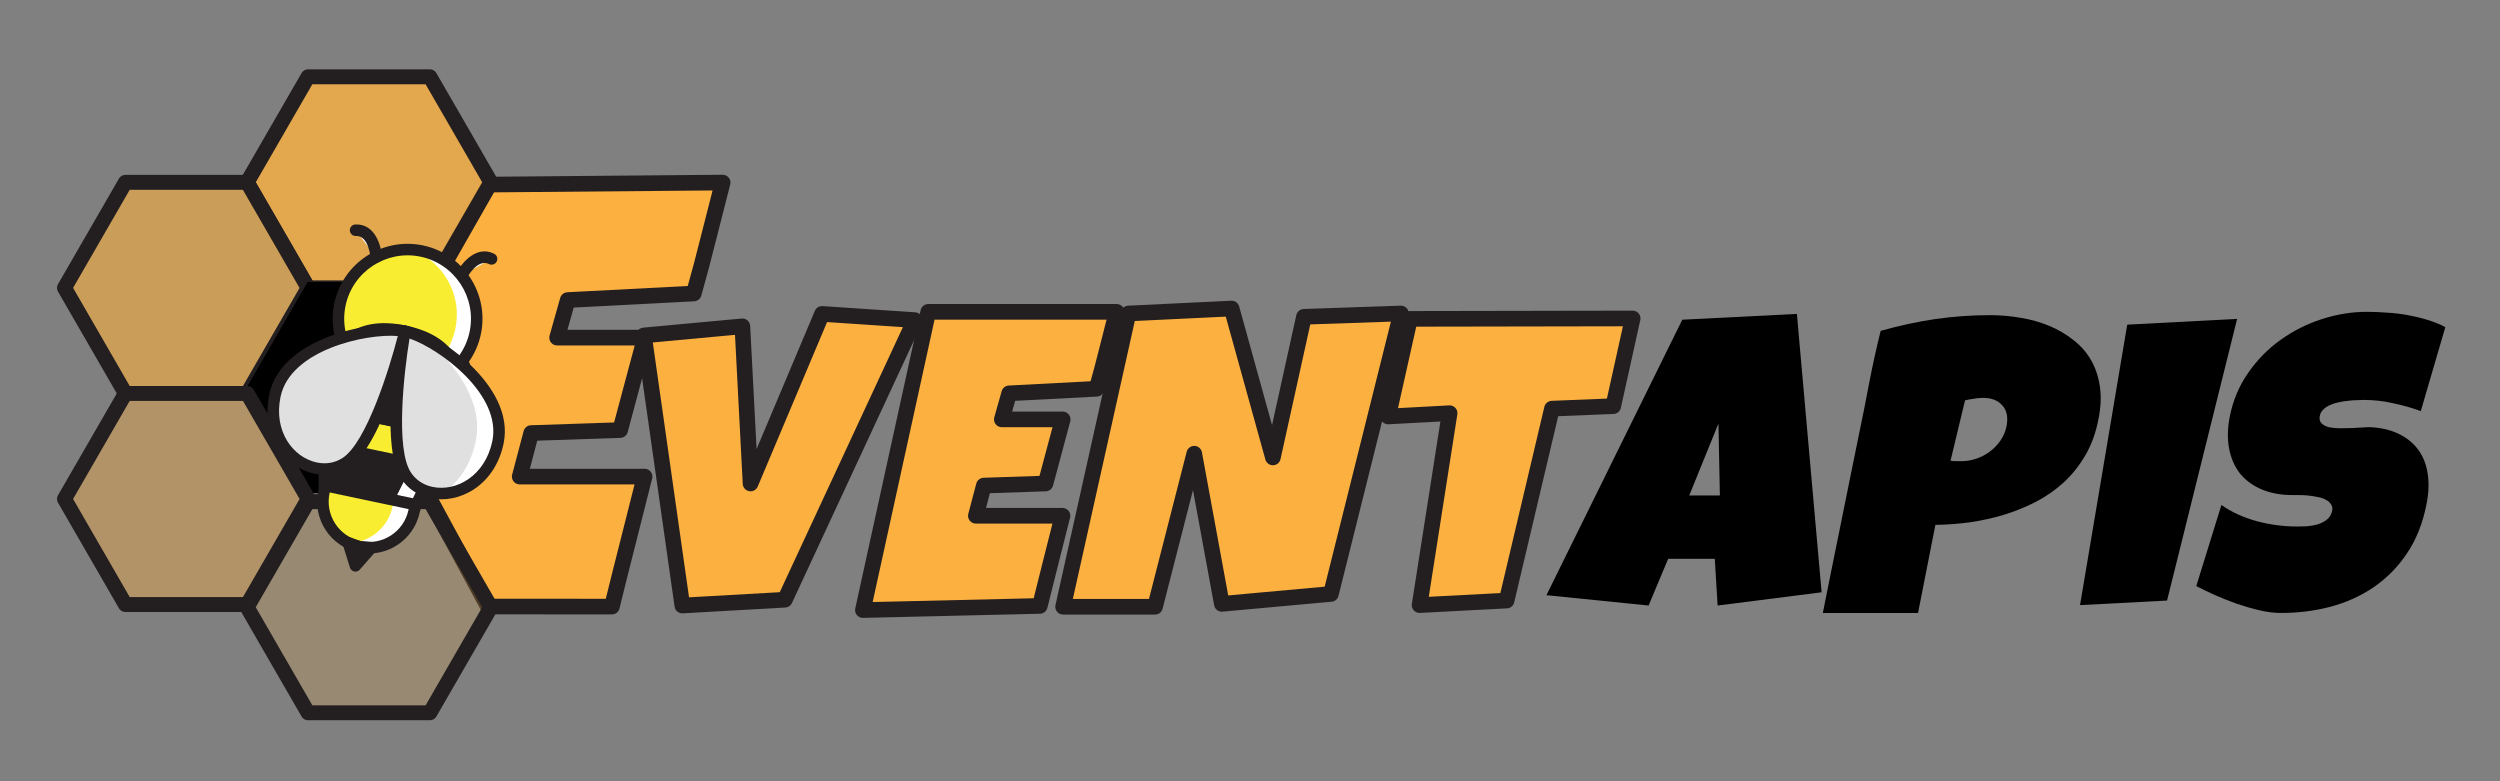 <?xml version="1.0" encoding="UTF-8" standalone="no"?>
<!-- Created with Inkscape (http://www.inkscape.org/) -->

<svg
   xmlns:dc="http://purl.org/dc/elements/1.1/"
   xmlns:cc="http://creativecommons.org/ns#"
   xmlns:rdf="http://www.w3.org/1999/02/22-rdf-syntax-ns#"
   xmlns:svg="http://www.w3.org/2000/svg"
   xmlns="http://www.w3.org/2000/svg"
   xmlns:sodipodi="http://sodipodi.sourceforge.net/DTD/sodipodi-0.dtd"
   xmlns:inkscape="http://www.inkscape.org/namespaces/inkscape"
   id="svg2"
   version="1.1"
   inkscape:version="0.48.4 r9939"
   width="800"
   height="250"
   xml:space="preserve"
   sodipodi:docname="eventapis.svg"
   inkscape:export-filename="/home/mali/Downloads/eventapis.png"
   inkscape:export-xdpi="23.552572"
   inkscape:export-ydpi="23.552572"><rect width="100%" height="100%" fill="#808080" stroke="none"/><defs
     id="defs6"><clipPath
       clipPathUnits="userSpaceOnUse"
       id="clipPath74"><path
         d="M 0,800 800,800 800,0 0,0 0,800 z"
         id="path76"
         inkscape:connector-curvature="0" /></clipPath><clipPath
       clipPathUnits="userSpaceOnUse"
       id="clipPath202"><path
         d="M 0,800 800,800 800,0 0,0 0,800 z"
         id="path204"
         inkscape:connector-curvature="0" /></clipPath><clipPath
       clipPathUnits="userSpaceOnUse"
       id="clipPath234"><path
         d="M 0,800 800,800 800,0 0,0 0,800 z"
         id="path236"
         inkscape:connector-curvature="0" /></clipPath><clipPath
       clipPathUnits="userSpaceOnUse"
       id="clipPath334"><path
         d="m 573.548,638.85 50.691,0 0,-100.534 -50.691,0 0,100.534 z"
         id="path336"
         inkscape:connector-curvature="0" /></clipPath><clipPath
       clipPathUnits="userSpaceOnUse"
       id="clipPath478"><path
         d="M 0,800 800,800 800,0 0,0 0,800 z"
         id="path480"
         inkscape:connector-curvature="0" /></clipPath><clipPath
       clipPathUnits="userSpaceOnUse"
       id="clipPath854"><path
         d="M 0,800 800,800 800,0 0,0 0,800 z"
         id="path856"
         inkscape:connector-curvature="0" /></clipPath><clipPath
       clipPathUnits="userSpaceOnUse"
       id="clipPath902"><path
         d="m 492.352,295.318 51.518,0 0,-59.487 -51.518,0 0,59.487 z"
         id="path904"
         inkscape:connector-curvature="0" /></clipPath><clipPath
       clipPathUnits="userSpaceOnUse"
       id="clipPath942"><path
         d="m 546.846,336.364 86.296,0 0,-73.387 -86.296,0 0,73.387 z"
         id="path944"
         inkscape:connector-curvature="0" /></clipPath><clipPath
       clipPathUnits="userSpaceOnUse"
       id="clipPath966"><path
         d="m 635.642,317.66 38.541,0 0,-38.512 -38.541,0 0,38.512 z"
         id="path968"
         inkscape:connector-curvature="0" /></clipPath><clipPath
       clipPathUnits="userSpaceOnUse"
       id="clipPath990"><path
         d="m 627.936,276.508 21.58,0 0,-34.95 -21.58,0 0,34.95 z"
         id="path992"
         inkscape:connector-curvature="0" /></clipPath><clipPath
       clipPathUnits="userSpaceOnUse"
       id="clipPath1114"><path
         d="M 0,800 800,800 800,0 0,0 0,800 z"
         id="path1116"
         inkscape:connector-curvature="0" /></clipPath><clipPath
       clipPathUnits="userSpaceOnUse"
       id="clipPath1134"><path
         d="M 0,800 800,800 800,0 0,0 0,800 z"
         id="path1136"
         inkscape:connector-curvature="0" /></clipPath><clipPath
       clipPathUnits="userSpaceOnUse"
       id="clipPath74-1"><path
         inkscape:connector-curvature="0"
         d="M 0,800 800,800 800,0 0,0 0,800 z"
         id="path76-4" /></clipPath><clipPath
       clipPathUnits="userSpaceOnUse"
       id="clipPath74-5"><path
         inkscape:connector-curvature="0"
         d="M 0,800 800,800 800,0 0,0 0,800 z"
         id="path76-8" /></clipPath><clipPath
       clipPathUnits="userSpaceOnUse"
       id="clipPath478-1"><path
         inkscape:connector-curvature="0"
         d="M 0,800 800,800 800,0 0,0 0,800 z"
         id="path480-0" /></clipPath></defs><sodipodi:namedview
     pagecolor="#ffffff"
     bordercolor="#666666"
     borderopacity="1"
     objecttolerance="10"
     gridtolerance="10"
     guidetolerance="10"
     inkscape:pageopacity="0"
     inkscape:pageshadow="2"
     inkscape:window-width="1366"
     inkscape:window-height="729"
     id="namedview4"
     showgrid="false"
     inkscape:zoom="0.55"
     inkscape:cx="418.81767"
     inkscape:cy="19.783489"
     inkscape:window-x="0"
     inkscape:window-y="0"
     inkscape:window-maximized="1"
     inkscape:current-layer="g10" /><g
     id="g10"
     inkscape:groupmode="layer"
     inkscape:label="61890-OB0S2Y-722"
     transform="matrix(1.25,0,0,-1.25,0,250)"><g
       id="g30-8"
       transform="translate(1370.866,421.887)"
       style="fill:#000000" /><g
       id="g34-1"
       transform="translate(1370.866,421.887)"
       style="fill:#000000" /><g
       id="g174-8"
       transform="translate(1444.048,552.276)" /><g
       id="g7992"
       transform="translate(-58.036,-565.673)"><path
         d="m 292.222,683.724 -33.261,-71.583 -26.253,-1.482 -9.832,69.147 25.207,2.33 2.092,-40.239 18.304,43.416 23.743,-1.588"
         style="font-size:82.182px;font-style:italic;font-variant:normal;font-weight:bold;font-stretch:normal;line-height:125%;letter-spacing:0px;word-spacing:0px;fill:#fbb040;fill-opacity:1;stroke:#231f20;stroke-width:4;stroke-linecap:round;stroke-linejoin:round;stroke-miterlimit:4;stroke-opacity:1;stroke-dasharray:none;font-family:Luckiest Guy;-inkscape-font-specification:Luckiest Guy Italic"
         id="path7852"
         inkscape:connector-curvature="0" /><path
         d="m 343.892,685.842 c -0.837,-3.318 -1.674,-6.601 -2.51,-9.848 -0.802,-3.247 -1.674,-6.53 -2.615,-9.848 l -22.383,-1.165 -1.883,-6.671 15.584,0 -4.393,-16.413 -15.794,-0.529 -2.04,-7.73 12.97,0 9.204,0 c -0.976,-3.883 -1.953,-7.748 -2.929,-11.595 -0.976,-3.812 -1.935,-7.642 -2.876,-11.489 l -45.289,-1.059 16.735,76.348 48.218,0"
         style="font-size:82.182px;font-style:italic;font-variant:normal;font-weight:bold;font-stretch:normal;line-height:125%;letter-spacing:0px;word-spacing:0px;fill:#fbb040;fill-opacity:1;stroke:#231f20;stroke-width:4;stroke-linecap:round;stroke-linejoin:round;stroke-miterlimit:4;stroke-opacity:1;stroke-dasharray:none;font-family:Luckiest Guy;-inkscape-font-specification:Luckiest Guy Italic"
         id="path7854"
         inkscape:connector-curvature="0" /><path
         d="m 416.689,685.419 -17.938,-71.794 -27.927,-2.541 -7.06,38.439 -10.041,-39.18 -23.534,0 16.735,75.077 26.41,1.271 10.564,-38.121 7.949,36.003 24.841,0.847"
         style="font-size:82.182px;font-style:italic;font-variant:normal;font-weight:bold;font-stretch:normal;line-height:125%;letter-spacing:0px;word-spacing:0px;fill:#fbb040;fill-opacity:1;stroke:#231f20;stroke-width:4;stroke-linecap:round;stroke-linejoin:round;stroke-miterlimit:4;stroke-opacity:1;stroke-dasharray:none;font-family:Luckiest Guy;-inkscape-font-specification:Luckiest Guy Italic"
         id="path7856"
         inkscape:connector-curvature="0" /><path
         d="m 475.994,684.148 -4.968,-22.449 -15.689,-0.635 -11.61,-49.134 -22.279,-1.165 7.688,49.134 -15.741,-0.847 5.596,24.99 57.004,0.106"
         style="font-size:82.182px;font-style:italic;font-variant:normal;font-weight:bold;font-stretch:normal;line-height:125%;letter-spacing:0px;word-spacing:0px;fill:#fbb040;fill-opacity:1;stroke:#231f20;stroke-width:4;stroke-linecap:round;stroke-linejoin:round;stroke-miterlimit:4;stroke-opacity:1;stroke-dasharray:none;font-family:Luckiest Guy;-inkscape-font-specification:Luckiest Guy Italic"
         id="path7858"
         inkscape:connector-curvature="0" /><path
         d="m 524.368,614.048 -26.619,-3.389 -0.732,11.966 -11.924,0 -5.02,-11.966 -26.148,2.647 34.777,70.524 29.339,1.482 6.328,-71.265 m -26.044,24.779 -0.366,18.425 -7.479,-18.425 7.845,0"
         style="font-size:82.182px;font-style:italic;font-variant:normal;font-weight:bold;font-stretch:normal;line-height:125%;letter-spacing:0px;word-spacing:0px;fill:#000000;fill-opacity:1;stroke:none;font-family:Luckiest Guy;-inkscape-font-specification:Luckiest Guy Italic"
         id="path7860"
         inkscape:connector-curvature="0" /><path
         d="m 595.231,658.31 c -0.662,-3.424 -1.761,-6.459 -3.295,-9.107 -1.534,-2.647 -3.382,-4.977 -5.543,-6.989 -2.162,-1.977 -4.567,-3.653 -7.217,-5.03 -2.615,-1.341 -5.369,-2.453 -8.263,-3.336 -2.859,-0.847 -5.77,-1.483 -8.734,-1.906 -2.963,-0.388 -5.857,-0.6 -8.681,-0.635 l -4.445,-22.555 -24.37,0 c 0.802,4.024 1.586,7.942 2.353,11.754 0.767,3.812 1.534,7.589 2.301,11.33 0.767,3.777 1.534,7.571 2.301,11.383 0.767,3.812 1.569,7.748 2.406,11.807 0.906,4.306 1.761,8.612 2.563,12.919 0.837,4.306 1.795,8.648 2.876,13.025 4.742,1.341 9.396,2.347 13.963,3.018 4.602,0.671 9.274,1.006 14.016,1.006 2.684,-8e-5 5.317,-0.23 7.897,-0.688 2.615,-0.424 5.055,-1.112 7.322,-2.065 2.266,-0.953 4.306,-2.153 6.119,-3.6 1.848,-1.412 3.347,-3.106 4.498,-5.083 1.15,-1.977 1.917,-4.236 2.301,-6.777 0.383,-2.541 0.261,-5.365 -0.366,-8.471 m -23.534,-1.8 c 0.453,2.294 0.104,4.077 -1.046,5.348 -1.116,1.306 -2.772,1.959 -4.968,1.959 -0.732,-5e-5 -1.499,-0.07 -2.301,-0.212 -0.802,-0.106 -1.569,-0.247 -2.301,-0.424 l -3.713,-15.46 c 0.488,-0.07 0.959,-0.106 1.412,-0.106 0.453,-4e-5 0.924,-4e-5 1.412,0 1.255,-4e-5 2.51,0.212 3.765,0.635 1.255,0.424 2.406,1.024 3.452,1.8 1.081,0.812 1.987,1.747 2.719,2.806 0.767,1.094 1.29,2.312 1.569,3.653"
         style="font-size:82.182px;font-style:italic;font-variant:normal;font-weight:bold;font-stretch:normal;line-height:125%;letter-spacing:0px;word-spacing:0px;fill:#000000;fill-opacity:1;stroke:none;font-family:Luckiest Guy;-inkscape-font-specification:Luckiest Guy Italic"
         id="path7862"
         inkscape:connector-curvature="0" /><path
         d="m 630.74,684.042 -17.938,-72.112 -22.278,-1.165 12.081,71.794 28.136,1.482"
         style="font-size:82.182px;font-style:italic;font-variant:normal;font-weight:bold;font-stretch:normal;line-height:125%;letter-spacing:0px;word-spacing:0px;fill:#000000;fill-opacity:1;stroke:none;font-family:Luckiest Guy;-inkscape-font-specification:Luckiest Guy Italic"
         id="path7864"
         inkscape:connector-curvature="0" /><path
         d="m 679.22,636.603 c -0.941,-4.836 -2.597,-9.018 -4.968,-12.548 -2.336,-3.494 -5.178,-6.389 -8.524,-8.683 -3.312,-2.259 -7.008,-3.936 -11.087,-5.03 -4.044,-1.059 -8.28,-1.588 -12.708,-1.588 -1.708,0 -3.539,0.229 -5.491,0.688 -1.952,0.459 -3.905,1.024 -5.857,1.694 -1.953,0.706 -3.818,1.447 -5.596,2.224 -1.778,0.812 -3.347,1.571 -4.707,2.277 l 6.433,20.755 c 2.58,-1.8 5.578,-3.177 8.995,-4.13 3.452,-0.918 6.921,-1.377 10.407,-1.377 0.662,-10e-6 1.464,0.018 2.406,0.053 0.941,0.07 1.865,0.229 2.772,0.477 0.906,0.282 1.708,0.688 2.406,1.218 0.697,0.529 1.151,1.288 1.36,2.277 0.139,0.671 0.035,1.235 -0.314,1.694 -0.314,0.494 -0.767,0.882 -1.36,1.165 -0.593,0.318 -1.307,0.547 -2.144,0.688 -0.802,0.176 -1.604,0.3 -2.406,0.371 -0.767,0.07 -1.499,0.106 -2.196,0.106 -0.697,-3e-5 -1.255,-3e-5 -1.673,0 -2.998,-3e-5 -5.631,0.476 -7.897,1.43 -2.266,0.953 -4.114,2.294 -5.543,4.024 -1.395,1.765 -2.336,3.883 -2.824,6.353 -0.488,2.506 -0.436,5.277 0.157,8.312 0.837,4.165 2.406,7.889 4.707,11.172 2.301,3.318 5.055,6.124 8.263,8.418 3.242,2.33 6.781,4.112 10.616,5.348 3.835,1.235 7.67,1.853 11.505,1.853 1.708,-8e-5 3.452,-0.071 5.23,-0.212 1.813,-0.106 3.574,-0.318 5.282,-0.635 1.743,-0.318 3.417,-0.724 5.021,-1.218 1.639,-0.494 3.155,-1.112 4.55,-1.853 l -6.276,-21.496 c -2.197,0.812 -4.55,1.482 -7.06,2.012 -2.476,0.565 -4.951,0.847 -7.426,0.847 -0.453,-5e-5 -1.046,-0.018 -1.778,-0.053 -0.697,-5e-5 -1.447,-0.053 -2.249,-0.159 -0.802,-0.07 -1.621,-0.194 -2.458,-0.371 -0.837,-0.177 -1.604,-0.424 -2.301,-0.741 -0.662,-0.282 -1.238,-0.671 -1.726,-1.165 -0.488,-0.494 -0.785,-1.077 -0.889,-1.747 -0.104,-0.777 0.069,-1.377 0.523,-1.8 0.453,-0.424 1.081,-0.741 1.883,-0.953 0.837,-0.177 1.761,-0.265 2.772,-0.265 1.046,-5e-5 2.074,0.018 3.086,0.053 1.011,0.07 1.952,0.124 2.824,0.159 0.906,0.07 1.639,0.088 2.196,0.053 2.754,-0.177 5.142,-0.777 7.165,-1.8 2.022,-1.024 3.643,-2.383 4.864,-4.077 1.22,-1.694 2.005,-3.724 2.353,-6.089 0.349,-2.33 0.244,-4.906 -0.314,-7.73"
         style="font-size:82.182px;font-style:italic;font-variant:normal;font-weight:bold;font-stretch:normal;line-height:125%;letter-spacing:0px;word-spacing:0px;fill:#000000;fill-opacity:1;stroke:none;font-family:Luckiest Guy;-inkscape-font-specification:Luckiest Guy Italic"
         id="path7866"
         inkscape:connector-curvature="0" /><path
         d="m 243.034,718.936 c -1.207,-4.784 -2.413,-9.517 -3.619,-14.199 -1.156,-4.682 -2.413,-9.415 -3.77,-14.199 l -32.273,-1.679 -2.715,-9.619 22.47,0 -6.334,-23.665 -22.772,-0.763 -2.941,-11.145 18.7,0 13.271,0 c -1.408,-5.598 -2.815,-11.171 -4.223,-16.718 -1.408,-5.496 -2.79,-11.018 -4.147,-16.566 l -31.751,0.022 -29.742,55.04 30.129,52.976 59.715,0.516"
         style="font-size:155.381px;font-style:italic;font-variant:normal;font-weight:normal;font-stretch:normal;line-height:125%;letter-spacing:0px;word-spacing:0px;fill:#fbb040;fill-opacity:1;stroke:#231f20;stroke-width:4;stroke-linecap:round;stroke-linejoin:round;stroke-miterlimit:4;stroke-opacity:1;font-family:Luckiest Guy;-inkscape-font-specification:Luckiest Guy Italic"
         id="path7850"
         inkscape:connector-curvature="0"
         sodipodi:nodetypes="ccccccccccccccccc" /><g
         style="opacity:0.8"
         transform="translate(136.894,691.973)"
         id="g14-3"><path
           id="path16-8"
           style="fill:#fbb040;fill-opacity:1;fill-rule:nonzero;stroke:none"
           d="M 0,0 -15.599,27.02 0,54.038 l 31.199,0 L 46.798,27.02 31.199,0 0,0 z"
           inkscape:connector-curvature="0" /></g><g
         transform="translate(136.894,691.973)"
         id="g18-5"><path
           id="path20-2"
           style="fill:none;stroke:#231f20;stroke-width:3.821;stroke-linecap:round;stroke-linejoin:round;stroke-miterlimit:10;stroke-opacity:1;stroke-dasharray:none"
           d="M 0,0 -15.599,27.02 0,54.038 l 31.199,0 L 46.798,27.02 31.199,0 0,0 z"
           inkscape:connector-curvature="0" /></g><g
         style="opacity:0.6"
         transform="translate(90.137,664.954)"
         id="g22-7"><path
           id="path24-4"
           style="fill:#fbb040;fill-opacity:1;fill-rule:nonzero;stroke:none"
           d="M 0,0 -15.599,27.019 0,54.038 l 31.199,0 L 46.798,27.019 31.199,0 0,0 z"
           inkscape:connector-curvature="0" /></g><g
         transform="translate(90.137,664.954)"
         id="g26-0"><path
           id="path28-0"
           style="fill:none;stroke:#231f20;stroke-width:3.821;stroke-linecap:round;stroke-linejoin:round;stroke-miterlimit:10;stroke-opacity:1;stroke-dasharray:none"
           d="M 0,0 -15.599,27.019 0,54.038 l 31.199,0 L 46.798,27.019 31.199,0 0,0 z"
           inkscape:connector-curvature="0" /></g><path
         sodipodi:nodetypes="ccccccc"
         id="path32-6"
         style="fill:#000000;fill-opacity:1;fill-rule:nonzero;stroke:none"
         d="m 136.765,639.422 -15.6,27.019 15.6,27.019 31.198,0 0.01,-29.053 -0.01,-24.985 z"
         inkscape:connector-curvature="0" /><g
         style="opacity:0.4"
         transform="translate(90.137,610.916)"
         id="g46-4"><path
           id="path48-7"
           style="fill:#fbb040;fill-opacity:1;fill-rule:nonzero;stroke:none"
           d="M 0,0 -15.599,27.019 0,54.038 l 31.199,0 L 46.798,27.019 31.199,0 0,0 z"
           inkscape:connector-curvature="0" /></g><g
         transform="translate(90.137,610.916)"
         id="g50-5"><path
           id="path52-0"
           style="fill:none;stroke:#231f20;stroke-width:3.821;stroke-linecap:round;stroke-linejoin:round;stroke-miterlimit:10;stroke-opacity:1;stroke-dasharray:none"
           d="M 0,0 -15.599,27.019 0,54.038 l 31.199,0 L 46.798,27.019 31.199,0 0,0 z"
           inkscape:connector-curvature="0" /></g><g
         style="opacity:0.2"
         transform="translate(136.894,583.204)"
         id="g62-3"><path
           id="path64-6"
           style="fill:#fbb040;fill-opacity:1;fill-rule:nonzero;stroke:none"
           d="M 0,0 -15.599,27.02 0,54.038 l 31.199,0 L 46.798,27.02 31.199,0 0,0 z"
           inkscape:connector-curvature="0" /></g><g
         transform="translate(136.894,583.204)"
         id="g66-3"><path
           id="path68-0"
           style="fill:none;stroke:#231f20;stroke-width:3.821;stroke-linecap:round;stroke-linejoin:round;stroke-miterlimit:10;stroke-opacity:1;stroke-dasharray:none"
           d="M 0,0 -15.599,27.02 0,54.038 l 31.199,0 L 46.798,27.02 31.199,0 0,0 z"
           inkscape:connector-curvature="0" /></g><g
         transform="matrix(1.051,-0.234,0.234,1.051,-1623.302,242.756)"
         id="g6326"><g
           inkscape:transform-center-y="-45.622228"
           inkscape:transform-center-x="-9.3036043"
           transform="matrix(0.717,0.008,-0.008,0.717,438.397,200.962)"
           id="g6355"><path
             id="path40-3"
             style="fill:#fbb040;fill-opacity:1;fill-rule:nonzero;stroke:none"
             d="m 1515.436,707.427 -15.599,27.02 15.599,27.018 31.199,0 15.599,-27.018 -15.599,-27.02 -31.199,0 z"
             inkscape:connector-curvature="0" /><path
             id="path44-1"
             style="fill:none;stroke:#231f20;stroke-width:3.821;stroke-linecap:round;stroke-linejoin:round;stroke-miterlimit:10;stroke-opacity:1;stroke-dasharray:none"
             d="m 1515.436,707.427 -15.599,27.02 15.599,27.018 31.199,0 15.599,-27.018 -15.599,-27.02 -31.199,0 z"
             inkscape:connector-curvature="0" /><path
             id="path40-9"
             style="fill:#fbb040;fill-opacity:1;fill-rule:nonzero;stroke:none"
             d="m 1515.436,707.427 -15.599,27.02 15.599,27.018 31.199,0 15.599,-27.018 -15.599,-27.02 -31.199,0 z"
             inkscape:connector-curvature="0" /><path
             id="path44-5"
             style="fill:none;stroke:#231f20;stroke-width:3.821;stroke-linecap:round;stroke-linejoin:round;stroke-miterlimit:10;stroke-opacity:1;stroke-dasharray:none"
             d="m 1515.436,707.427 -15.599,27.02 15.599,27.018 31.199,0 15.599,-27.018 -15.599,-27.02 -31.199,0 z"
             inkscape:connector-curvature="0" /><path
             inkscape:connector-curvature="0"
             d="m 1507.646,763.298 c 0,12.66 10.264,22.925 22.925,22.925 12.662,0 22.926,-10.265 22.926,-22.925 0,-12.66 -10.264,-22.925 -22.926,-22.925 -12.661,0 -22.925,10.265 -22.925,22.925"
             style="fill:#f9ed32;fill-opacity:1;fill-rule:nonzero;stroke:none"
             id="path84-5" /><path
             inkscape:connector-curvature="0"
             d="m 1530.571,786.223 c -1.146,0 -2.264,-0.111 -3.366,-0.273 11.062,-1.632 19.56,-11.137 19.56,-22.652 0,-11.514 -8.498,-21.019 -19.56,-22.651 1.102,-0.162 2.22,-0.274 3.366,-0.274 12.662,0 22.925,10.265 22.925,22.925 0,12.66 -10.263,22.925 -22.925,22.925"
             style="fill:#ffffff;fill-opacity:1;fill-rule:nonzero;stroke:none"
             id="path88-33" /><path
             inkscape:connector-curvature="0"
             d="m 1530.571,784.313 c -11.588,0 -21.015,-9.427 -21.015,-21.015 0,-11.588 9.427,-21.014 21.015,-21.014 11.587,0 21.015,9.426 21.015,21.014 0,11.588 -9.428,21.015 -21.015,21.015 m 0,-45.851 c -13.695,0 -24.836,11.142 -24.836,24.836 0,13.695 11.141,24.836 24.836,24.836 13.694,0 24.835,-11.141 24.835,-24.836 0,-13.694 -11.141,-24.836 -24.835,-24.836"
             style="fill:#231f20;fill-opacity:1;fill-rule:nonzero;stroke:none"
             id="path92-2" /><path
             inkscape:connector-curvature="0"
             d="m 1515.288,701.315 c 0,8.44 -22.501,57.738 15.284,57.738 37.784,0 15.283,-49.298 15.283,-57.738 0,-8.44 -6.843,-15.283 -15.283,-15.283 -8.442,0 -15.284,6.843 -15.284,15.283"
             style="fill:#f9ed32;fill-opacity:1;fill-rule:nonzero;stroke:none"
             id="path96-5" /><path
             inkscape:connector-curvature="0"
             d="m 1549.463,716.569 -3.334,-13.06 -31.116,0 -3.334,13.066 37.784,-0.006 z"
             style="fill:#231f20;fill-opacity:1;fill-rule:nonzero;stroke:none"
             id="path100-1" /><path
             inkscape:connector-curvature="0"
             d="m 1549.385,740.32 -3.334,-13.06 -31.115,0 -3.335,13.066 37.784,-0.006 z"
             style="fill:#231f20;fill-opacity:1;fill-rule:nonzero;stroke:none"
             id="path104-6" /><path
             inkscape:connector-curvature="0"
             d="m 1530.571,759.053 c -1.289,0 -2.501,-0.062 -3.652,-0.174 32.618,-3.145 11.631,-49.412 11.631,-57.564 0,-7.179 -4.958,-13.187 -11.631,-14.826 1.172,-0.288 2.391,-0.457 3.652,-0.457 8.44,0 15.284,6.842 15.284,15.283 0,8.44 22.501,57.738 -15.284,57.738"
             style="fill:#ffffff;fill-opacity:1;fill-rule:nonzero;stroke:none"
             id="path108-2" /><path
             inkscape:connector-curvature="0"
             d="m 1530.571,757.143 c -7.576,0 -13.037,-2.113 -16.233,-6.282 -7.359,-9.597 -2.245,-28.634 0.812,-40.009 1.188,-4.426 2.048,-7.624 2.048,-9.537 0,-7.374 5.999,-13.373 13.373,-13.373 7.374,0 13.373,5.999 13.373,13.373 0,1.913 0.859,5.111 2.048,9.537 3.056,11.375 8.171,30.412 0.812,40.009 -3.196,4.169 -8.657,6.282 -16.233,6.282 m 0,-73.022 c -9.48,0 -17.194,7.713 -17.194,17.194 0,1.409 -0.889,4.717 -1.917,8.546 -3.24,12.055 -8.661,32.232 -0.154,43.326 3.957,5.16 10.438,7.777 19.265,7.777 8.826,0 15.309,-2.617 19.266,-7.777 8.505,-11.094 3.085,-31.271 -0.155,-43.326 -1.028,-3.829 -1.917,-7.137 -1.917,-8.546 0,-9.481 -7.713,-17.194 -17.194,-17.194"
             style="fill:#231f20;fill-opacity:1;fill-rule:nonzero;stroke:none"
             id="path112-7" /><path
             inkscape:connector-curvature="0"
             d="m 1546.129,701.6 -31.116,0 c -1.055,0 -1.91,0.855 -1.91,1.91 0,1.056 0.855,1.91 1.91,1.91 l 31.116,0 c 1.055,0 1.91,-0.854 1.91,-1.91 0,-1.055 -0.855,-1.91 -1.91,-1.91"
             style="fill:#231f20;fill-opacity:1;fill-rule:nonzero;stroke:none"
             id="path116-1" /><path
             inkscape:connector-curvature="0"
             d="m 1549.463,714.665 -37.783,0 c -1.056,0 -1.911,0.855 -1.911,1.91 0,1.056 0.855,1.911 1.911,1.911 l 37.783,0 c 1.055,0 1.91,-0.855 1.91,-1.911 0,-1.055 -0.855,-1.91 -1.91,-1.91"
             style="fill:#231f20;fill-opacity:1;fill-rule:nonzero;stroke:none"
             id="path120-1" /><path
             inkscape:connector-curvature="0"
             d="m 1551.944,727.192 -42.747,0 c -1.055,0 -1.91,0.855 -1.91,1.91 0,1.056 0.855,1.91 1.91,1.91 l 42.747,0 c 1.056,0 1.911,-0.854 1.911,-1.91 0,-1.055 -0.855,-1.91 -1.911,-1.91"
             style="fill:#231f20;fill-opacity:1;fill-rule:nonzero;stroke:none"
             id="path124-5" /><path
             inkscape:connector-curvature="0"
             d="m 1552.348,738.462 -43.709,0 c -1.056,0 -1.911,0.855 -1.911,1.911 0,1.055 0.855,1.91 1.911,1.91 l 43.709,0 c 1.056,0 1.911,-0.855 1.911,-1.91 0,-1.056 -0.855,-1.911 -1.911,-1.911"
             style="fill:#231f20;fill-opacity:1;fill-rule:nonzero;stroke:none"
             id="path128-6" /><path
             inkscape:connector-curvature="0"
             d="m 1530.571,759.053 c -9.765,0 -37.785,-11.461 -37.785,-29.718 0,-18.256 18.468,-26.11 27.596,-16.981 9.128,9.128 10.189,46.699 10.189,46.699"
             style="fill:#e0e0e0;fill-opacity:1;fill-rule:nonzero;stroke:none"
             id="path132-85" /><path
             inkscape:connector-curvature="0"
             d="m 1528.584,757.008 c -10.558,-1.297 -33.887,-11.876 -33.887,-27.673 0,-11.824 8.273,-18.89 16.27,-18.89 3.144,0 5.933,1.127 8.065,3.258 6.607,6.609 9.037,31.761 9.552,43.305 m -17.617,-50.384 0,0 c -9.875,0 -20.09,8.495 -20.09,22.711 0,20.064 30.125,31.629 39.695,31.629 0.516,0 1.01,-0.21 1.37,-0.579 0.359,-0.37 0.554,-0.87 0.539,-1.386 -0.044,-1.564 -1.191,-38.441 -10.748,-47.997 -2.822,-2.823 -6.646,-4.378 -10.766,-4.378"
             style="fill:#231f20;fill-opacity:1;fill-rule:nonzero;stroke:none"
             id="path136-6" /><path
             inkscape:connector-curvature="0"
             d="m 1530.571,759.053 c 9.764,0 37.783,-11.461 37.783,-29.718 0,-18.256 -18.466,-26.11 -27.594,-16.981 -9.128,9.128 -10.189,46.699 -10.189,46.699"
             style="fill:#e0e0e0;fill-opacity:1;fill-rule:nonzero;stroke:none"
             id="path140-3" /><path
             inkscape:connector-curvature="0"
             d="m 1538.299,757.695 c 11.846,-6.536 22.765,-16.722 22.765,-29.561 0,-8.112 -2.877,-14.598 -7.108,-19.117 7.468,1.865 14.399,9.134 14.399,20.318 0,14.589 -17.885,24.83 -30.056,28.36"
             style="fill:#ffffff;fill-opacity:1;fill-rule:nonzero;stroke:none"
             id="path144-5" /><path
             inkscape:connector-curvature="0"
             d="m 1532.559,757.008 c 0.515,-11.544 2.945,-36.696 9.552,-43.305 2.133,-2.131 4.921,-3.258 8.065,-3.258 7.996,0 16.268,7.066 16.268,18.89 0,15.797 -23.328,26.376 -33.885,27.673 m 17.617,-50.384 c -4.12,0 -7.943,1.555 -10.767,4.378 -9.555,9.556 -10.704,46.433 -10.748,47.997 -0.014,0.516 0.181,1.016 0.54,1.386 0.36,0.369 0.854,0.579 1.37,0.579 9.57,0 39.694,-11.565 39.694,-31.629 0,-14.216 -10.215,-22.711 -20.089,-22.711"
             style="fill:#231f20;fill-opacity:1;fill-rule:nonzero;stroke:none"
             id="path148-0" /><path
             inkscape:connector-curvature="0"
             d="m 1516.172,781.132 c 0,0 -2.476,8.912 -8.526,7.32"
             style="fill:#ffffff;fill-opacity:1;fill-rule:nonzero;stroke:none"
             id="path152-4" /><path
             inkscape:connector-curvature="0"
             d="m 1516.171,779.221 c -0.836,0 -1.603,0.554 -1.838,1.396 -0.028,0.098 -2.058,7.072 -6.201,5.988 -1.016,-0.269 -2.065,0.34 -2.334,1.361 -0.268,1.021 0.341,2.066 1.362,2.334 6.233,1.639 9.822,-4.946 10.853,-8.656 0.282,-1.016 -0.313,-2.07 -1.33,-2.352 -0.171,-0.048 -0.342,-0.071 -0.512,-0.071"
             style="fill:#231f20;fill-opacity:1;fill-rule:nonzero;stroke:none"
             id="path156-1" /><path
             inkscape:connector-curvature="0"
             d="m 1545.199,781.132 c 0,0 2.476,8.912 8.526,7.32"
             style="fill:#ffffff;fill-opacity:1;fill-rule:nonzero;stroke:none"
             id="path160-6" /><path
             inkscape:connector-curvature="0"
             d="m 1545.2,779.224 c -0.17,0 -0.343,0.022 -0.515,0.071 -1.015,0.284 -1.608,1.334 -1.326,2.349 1.031,3.711 4.627,10.293 10.853,8.656 1.02,-0.268 1.63,-1.313 1.361,-2.334 -0.269,-1.019 -1.312,-1.629 -2.334,-1.361 -4.154,1.095 -6.18,-5.917 -6.2,-5.987 -0.238,-0.842 -1.005,-1.394 -1.839,-1.394"
             style="fill:#231f20;fill-opacity:1;fill-rule:nonzero;stroke:none"
             id="path164-8" /><path
             inkscape:connector-curvature="0"
             d="m 1530.571,686.031 -3.918,0.509 3.918,-6.983 3.917,6.983 -3.917,-0.509 z"
             style="fill:#231f20;fill-opacity:1;fill-rule:nonzero;stroke:none"
             id="path168-4" /><path
             inkscape:connector-curvature="0"
             d="m 1530.571,686.031 -3.918,0.509 3.918,-6.983 3.917,6.983 -3.917,-0.509 z"
             style="fill:none;stroke:#231f20;stroke-width:3.821;stroke-linecap:round;stroke-linejoin:round;stroke-miterlimit:10;stroke-opacity:1;stroke-dasharray:none"
             id="path172-9" /></g></g></g></g></svg>